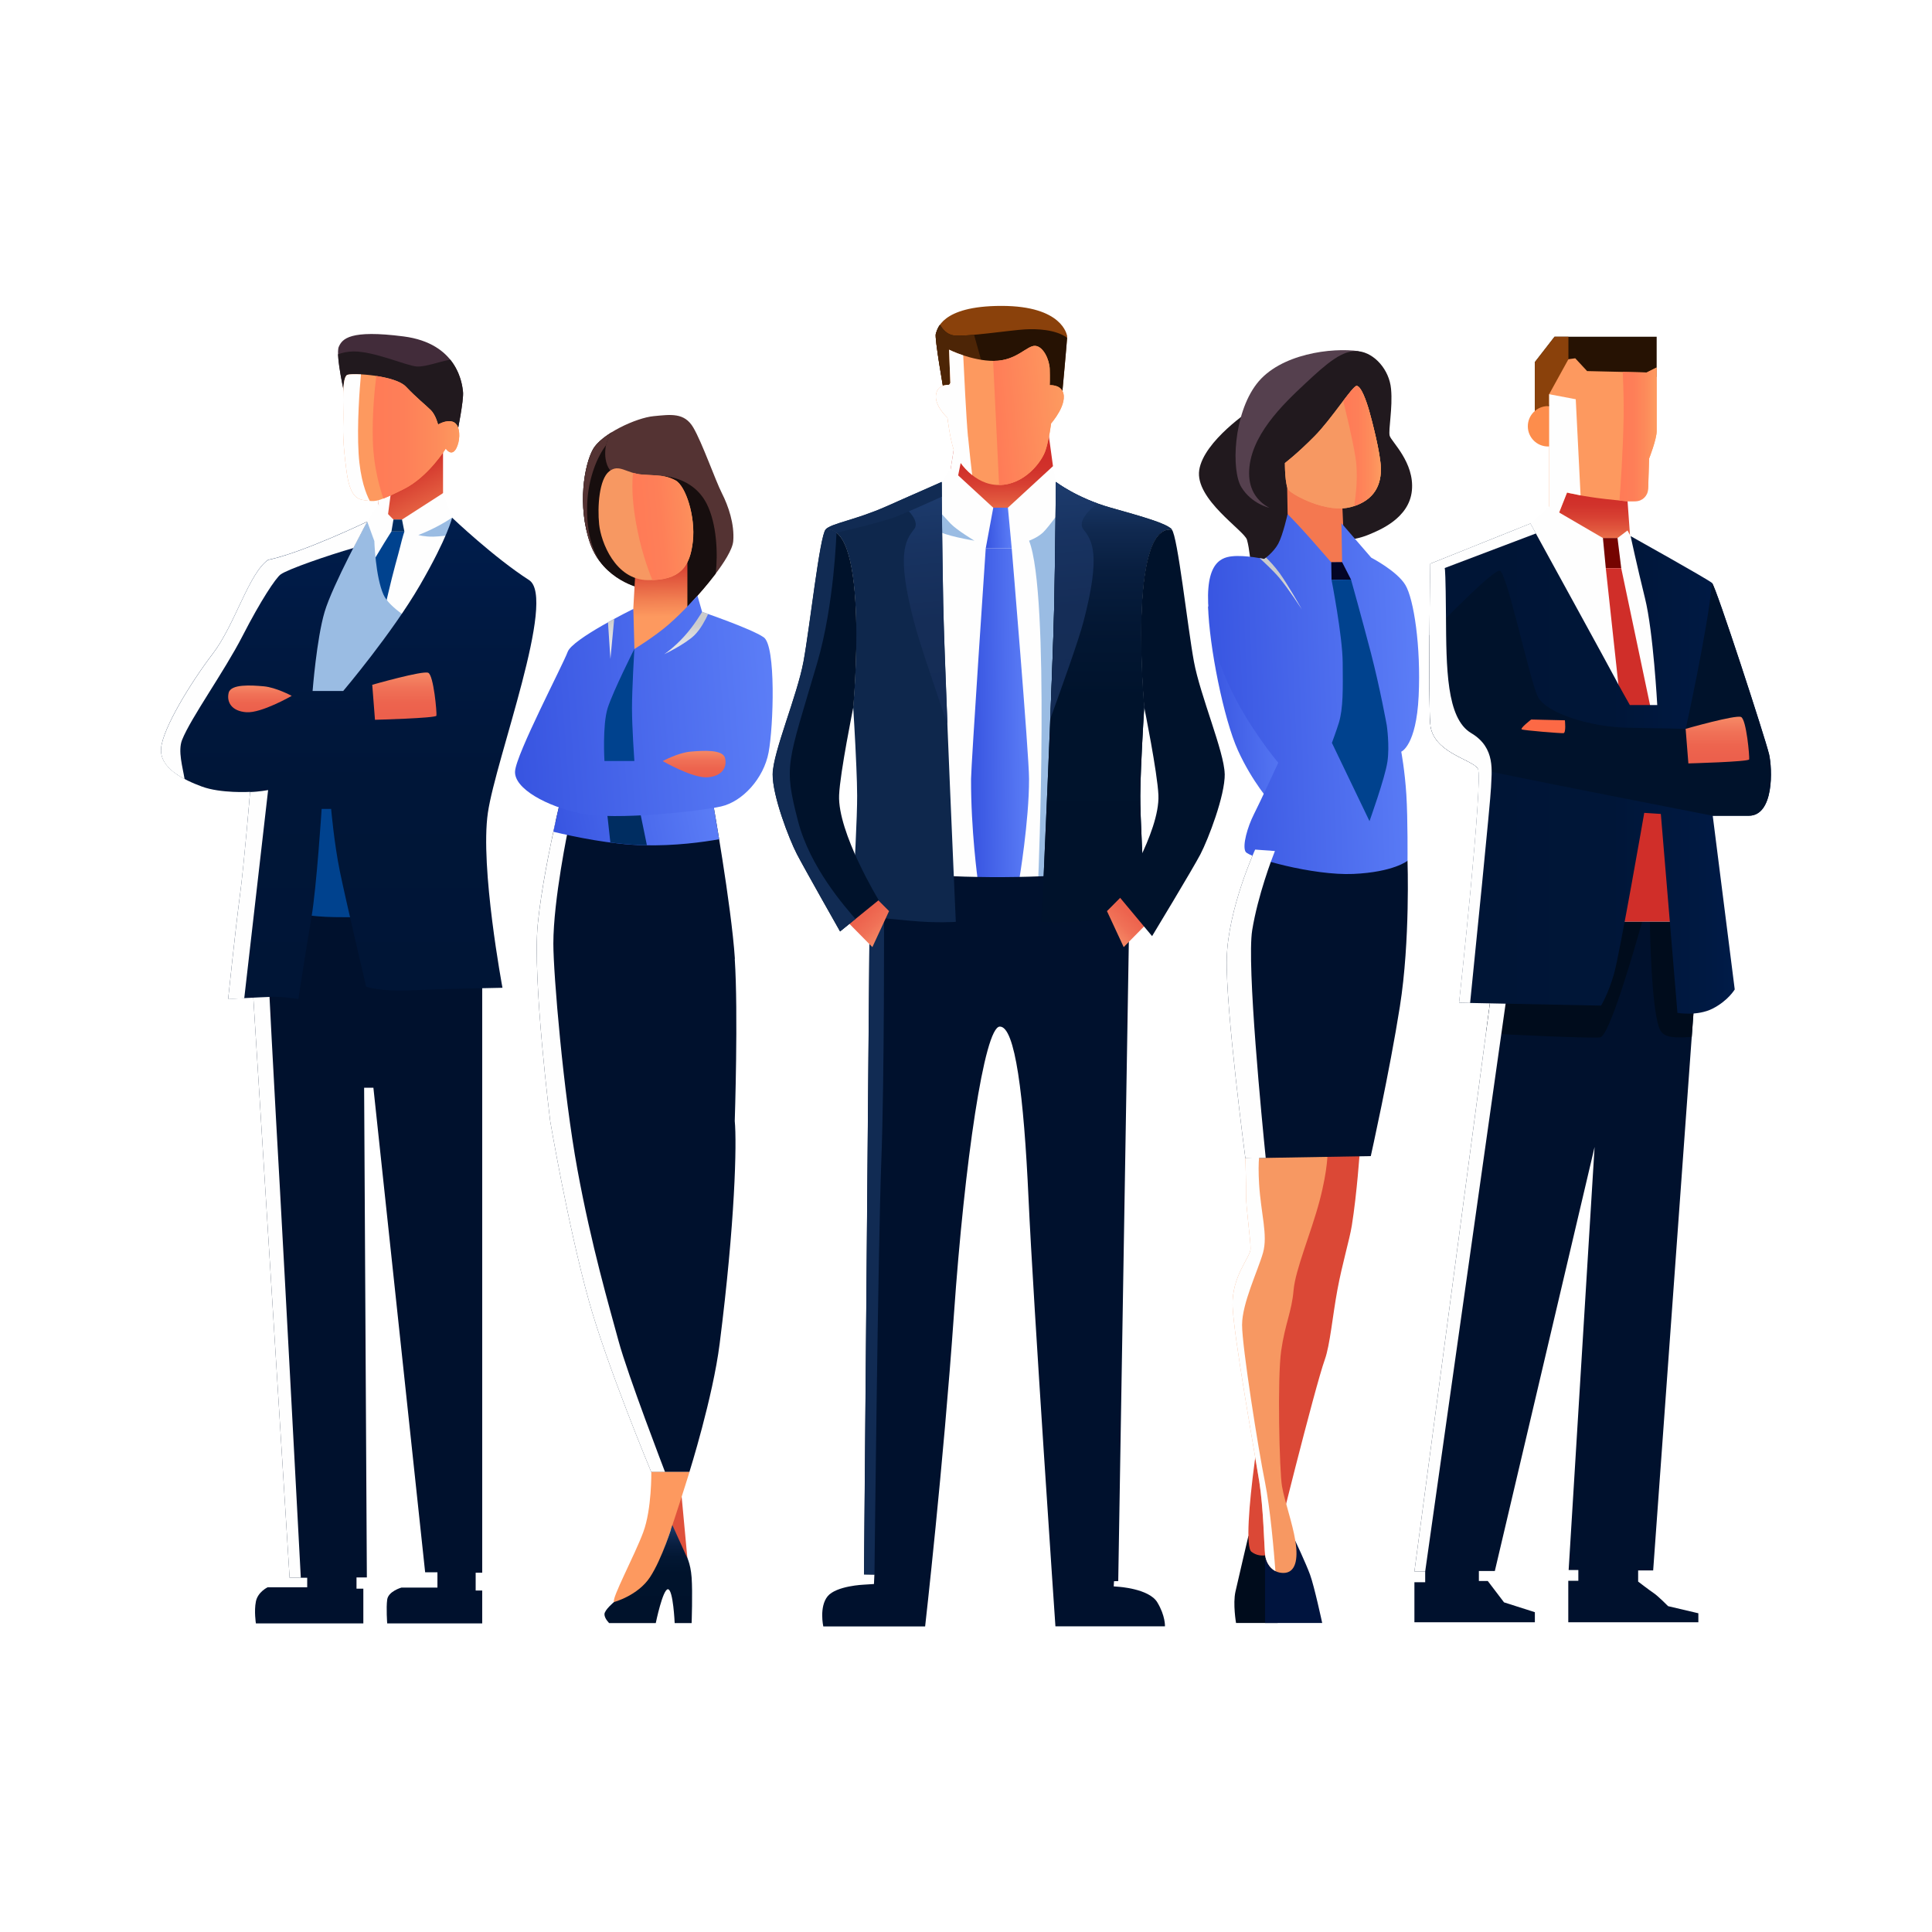 <svg width="1200" height="1200" viewBox="0 0 1200 1200" fill="none" xmlns="http://www.w3.org/2000/svg">
<rect width="1200" height="1200" fill="white"/>
<path d="M1028.99 234.06V209.151H1012.07H983.86H965.558L953.327 224.909V255.62L962.21 254.281L1028.99 234.06Z" fill="#261203"/>
<path d="M965.558 209.151L953.327 224.909V255.62L959.621 254.683L975.245 234.417L974.173 223.123V209.151H965.558Z" fill="#8A410B"/>
<path d="M961.499 277.319C968.426 277.319 974.042 271.704 974.042 264.776C974.042 257.848 968.426 252.232 961.499 252.232C954.571 252.232 948.955 257.848 948.955 264.776C948.955 271.704 954.571 277.319 961.499 277.319Z" fill="#FD8D4C"/>
<path d="M962.214 314.72V244.816L974.177 223.121L978.418 222.541L985.783 230.487L1022.79 231.335L1028.99 228.21V267.805C1028.99 272.849 1024.31 284.768 1024.31 284.768L1023.77 302.132C1023.59 307.221 1019.44 311.283 1014.31 311.283H1010.87V329.406L1010.38 337.129L981.007 334.093L962.214 314.631V314.72Z" fill="#FD995F"/>
<path d="M968.016 319.269L973.283 305.967C973.283 305.967 982.747 308.333 997.522 309.984C1007.25 311.1 1010.91 311.368 1010.91 311.368C1010.91 311.368 1012.83 337.616 1012.83 338.062C1012.83 338.508 986.184 339.758 986.184 339.758L966.944 322.84L968.06 319.269H968.016Z" fill="url(#paint0_linear_81_2)"/>
<path style="mix-blend-mode:screen" d="M973.284 305.923C973.284 305.923 976.364 306.682 981.721 307.664L978.73 247.982L962.214 244.857V314.762L966.321 319.047L968.017 319.315L973.284 306.013V305.923Z" fill="url(#paint1_linear_81_2)"/>
<path d="M925.52 622.425L878.516 976.053H885.211V982.749H878.516V1007.61H953.33V1001.36L934.18 995.248L924.092 981.99H918.557V975.785H928.466L990.425 712.416L974.311 975.161H980.337V981.856H974.087V1007.61H1054.88V1002.03L1036.09 997.614C1036.09 997.614 1029.84 991.275 1027.12 989.49C1024.44 987.704 1017.48 982.347 1017.48 982.347V975.428H1026.81L1055.96 572.117L932.395 568.322L925.476 622.469L925.52 622.425Z" fill="#00112D"/>
<path d="M922.932 641.702C937.082 642.773 988.283 645.005 993.863 644.336C999.532 643.622 1014.49 592.108 1020.56 570.369L932.44 568.227L925.521 622.373L922.976 641.657L922.932 641.702Z" fill="#000C1C"/>
<path d="M885.211 976.055L935.296 622.426H925.52L878.516 976.055H885.211Z" fill="#FEFEFE"/>
<path d="M1031.76 640.765C1034.57 644.381 1039.3 644.738 1050.78 644.068L1056 572.066L1028.99 571.218L1024.75 572.423C1024.75 572.423 1025.51 632.685 1031.76 640.72V640.765Z" fill="#000C1C"/>
<path d="M950.563 325.163L962.214 314.718L995.604 334.18H1004.67L1010.87 329.493L1012.79 333.02C1012.79 333.02 1024.31 365.07 1027.16 374.802C1030.02 384.533 1032.03 412.923 1033.81 436.18C1035.6 459.437 1042.03 572.373 1042.03 572.373H999.666C999.666 572.373 1012.61 467.293 1010.56 456.892C1008.55 446.492 983.418 396.05 976.097 384.042C959.536 356.857 950.563 325.163 950.563 325.163Z" fill="#FEFEFE"/>
<path d="M1004.67 334.186L1006.99 352.934H997.39L995.604 334.186H1004.67Z" fill="#750400"/>
<path d="M997.387 352.935L1006.98 441.453L1000.73 572.424L1039.08 572.379L1037.61 486.806L1024.97 438.418L1006.98 352.935H997.387Z" fill="#D02E29"/>
<path d="M950.563 325.164C950.563 325.164 1002.84 420.379 1003.5 421.941C1004.17 423.503 1012.34 437.922 1012.34 437.922H1029.35C1029.35 437.922 1026.9 392.479 1021.76 371.678C1016.63 350.876 1012.79 332.976 1012.79 332.976C1012.79 332.976 1060.91 359.848 1063.37 362.08C1065.82 364.312 1096.49 458.768 1098.72 468.187C1100.95 477.606 1101.84 506.666 1086.18 506.666H1063.81L1077.47 614.558C1077.47 614.558 1073.45 621.477 1063.81 626.432C1054.17 631.342 1041.89 629.11 1041.89 629.11L1031.58 505.55L1021.27 504.88C1021.27 504.88 1006.05 592.372 1002.48 604.916C998.907 617.459 994.443 624.601 994.443 624.601L906.281 622.816C906.281 622.816 921.503 483.23 917.932 477.382C914.361 471.535 889.72 467.517 888.381 449.617C887.042 431.717 888.381 350.117 888.381 350.117L950.608 325.164H950.563Z" fill="url(#paint2_linear_81_2)"/>
<path d="M1098.72 468.196C1096.49 458.778 1065.82 364.367 1063.36 362.09C1060.86 390.079 1047.03 452.707 1047.03 452.707C1047.03 452.707 1024.48 452.171 1011.76 452.037C988.594 451.769 960.07 443.154 955.026 432.396C949.982 421.638 936.01 355.841 931.635 354.501C927.885 353.341 896.549 385.481 887.889 394.498C887.71 416.773 887.755 440.877 888.38 449.627C889.719 467.527 914.36 471.544 917.931 477.392C918.511 478.374 1063.86 506.675 1063.86 506.675H1086.22C1101.89 506.675 1100.99 477.571 1098.76 468.196H1098.72Z" fill="#00122B"/>
<path d="M1046.98 452.7C1046.98 452.7 1078.05 443.817 1081.4 445.335C1084.75 446.852 1086.76 470.198 1086.44 471.672C1086.09 473.189 1048.68 474.171 1048.68 474.171L1046.98 452.7Z" fill="url(#paint3_linear_81_2)"/>
<path d="M951.054 446.903C951.054 446.903 944.001 452.349 945.161 453.019C946.322 453.688 969.355 455.519 971.096 455.385C972.837 455.206 971.989 447.394 971.989 447.394L951.009 446.903H951.054Z" fill="#FC6945"/>
<path d="M950.564 325.173L888.337 350.126C888.337 350.126 886.998 431.726 888.337 449.626C889.677 467.526 914.317 471.544 917.888 477.392C921.459 483.239 906.238 622.825 906.238 622.825L913.112 622.959C915.835 596.265 925.789 497.479 926.102 489.087C926.414 479.356 929.227 464.491 913.781 455.34C898.336 446.189 898.336 414.897 898.113 381.954C897.935 357.715 897.533 353.43 897.354 352.805L954.001 331.333C951.858 327.405 950.564 325.084 950.564 325.084V325.173Z" fill="#FEFEFE"/>
<path d="M1022.79 231.381L1007.92 231.024C1008.32 239.996 1008.59 249.772 1008.46 258.923C1008.1 280.617 1006.54 302.267 1005.87 310.883C1009.4 311.24 1010.87 311.374 1010.87 311.374H1015.82C1020.06 311.374 1023.55 307.981 1023.68 303.74L1024.26 284.858C1024.26 284.858 1028.95 272.94 1028.95 267.895V228.301L1022.74 231.425L1022.79 231.381Z" fill="url(#paint4_linear_81_2)"/>
<path d="M214.381 246.865C214.381 246.865 208.266 220.439 210.408 215.439C212.551 210.484 217.283 204.637 250.717 208.967C284.152 213.297 287.053 238.205 287.589 243.428C288.125 248.651 283.973 268.961 283.973 268.961H268.528L257.547 254.945L214.381 246.91V246.865Z" fill="#422C3A"/>
<path d="M279.687 223.437C273.839 224.285 264.197 228.035 258.84 227.633C252.234 227.142 232.37 218.125 219.469 218.303C215.585 218.348 212.461 219.107 209.961 220.089C210.318 229.285 214.38 246.872 214.38 246.872L257.546 254.907L268.527 268.924H283.972C283.972 268.924 288.124 248.613 287.588 243.39C287.275 240.489 286.249 231.561 279.687 223.437Z" fill="#21191E"/>
<path d="M226.479 296.687C226.97 297.178 234.112 306.017 234.782 308.204C235.452 310.391 234.961 313.114 234.961 313.114L243.085 327.042L259.69 326.417L275.18 306.285V274.77C275.18 274.77 258.708 288.831 250.807 291.911C242.906 294.946 226.435 296.643 226.435 296.643L226.479 296.687Z" fill="url(#paint5_linear_81_2)"/>
<path d="M233.397 305.701C234.112 306.772 234.647 307.709 234.826 308.245C235.495 310.432 235.004 313.155 235.004 313.155L240.584 322.708L243.129 303.469L233.397 305.701Z" fill="#FEFEFE"/>
<path d="M276.831 278.64C276.831 278.64 266.028 296.094 250.985 303.638C235.942 311.182 233.442 311.717 228.755 311.003C224.068 310.289 217.774 311.539 215.274 293.014C212.774 274.489 213.042 266.945 213.221 259.936C213.399 252.928 212.06 234.046 215.81 232.796C219.604 231.546 245.494 233.153 252.146 240.161C258.797 247.17 264.555 251.678 267.591 254.714C270.626 257.749 272.099 263.686 272.099 263.686C272.099 263.686 276.965 260.651 281.072 261.9C285.223 263.15 285.937 269.802 284.687 274.846C283.437 279.89 280.67 283.64 276.831 278.64Z" fill="#FD995F"/>
<path d="M234.96 313.159L225.363 328.336L201.035 359.137L186.482 414.399V444.932L226.836 446.629L286.563 354.048L280.804 321.551L275.224 306.284L249.691 322.711H244.379L234.96 313.159Z" fill="#FEFEFE"/>
<path d="M269.109 333.332C272.948 333.242 279.153 332.483 282.635 331.992L280.76 321.547C270.27 328.555 259.824 332.305 259.824 332.305C259.824 332.305 263.574 333.421 269.109 333.332Z" fill="#9ABCE3"/>
<path d="M243.128 330.153C243.128 330.153 236.343 340.465 228.219 355.017C220.095 369.569 208.533 393.005 205.498 408.271C202.462 423.538 198.043 434.073 198.043 434.073L230.629 429.653C230.629 429.653 236.075 390.282 240.45 371.31C244.869 352.294 247.012 345.955 248.574 339.527C250.136 333.099 251.163 330.153 251.163 330.153H243.128Z" fill="#00428E"/>
<g style="mix-blend-mode:multiply">
<path d="M186.482 436.978L190.321 442.424L235.094 433.898L263.484 389.884C255.896 385.777 241.745 377.341 238.174 369.306C233.219 358.235 232.505 336.05 232.505 336.05L228.13 324.042L225.407 328.372L201.079 359.128L186.482 414.436V437.023V436.978Z" fill="#9ABCE3"/>
</g>
<path d="M156.619 608.122L179.876 979.964H190.812V985.901H166.216C166.216 985.901 160.101 988.802 158.94 994.739C157.735 1000.68 158.94 1008.31 158.94 1008.31H225.675V986.749H221.434V979.785H227.862L226.166 675.616H231.925L264.065 976.571H271.698V986.079H249.334C249.334 986.079 241.209 988.356 240.495 993.534C239.781 998.712 240.495 1008.31 240.495 1008.31H299.508V987.91H295.446V976.839H299.508V564.064C299.508 564.064 210.498 564.421 197.285 564.064C184.072 563.707 167.421 564.064 167.421 564.064L156.574 608.167L156.619 608.122Z" fill="#00112D"/>
<path d="M173.715 735.708C171.349 693.792 165.501 589.649 165.055 563.938C161.662 563.938 156.618 608.13 156.618 608.13L179.875 979.971H186.839C186.839 979.971 176.438 783.873 173.715 735.708Z" fill="#FEFEFE"/>
<path d="M181.214 566.918C181.214 566.918 192.909 569.462 207.863 569.641C222.817 569.82 228.576 569.641 228.576 569.641L216.523 505.361L209.247 496.701L190.097 501.299L181.258 566.963L181.214 566.918Z" fill="#00428E"/>
<path d="M280.804 321.547C280.804 321.547 306.65 346.188 328.612 360.293C345.977 371.498 308.034 470.864 303.034 504.789C298.079 538.715 312.096 613.529 312.096 613.529C312.096 613.529 274.465 614.199 255.003 615.092C235.54 615.985 227.416 612.815 227.416 612.815C227.416 612.815 214.739 558.981 211.123 541.348C207.507 523.716 205.677 502.423 205.677 502.423H199.785C199.785 502.423 196.615 551.258 193.446 569.828C190.277 588.353 185.322 620.493 185.322 620.493C185.322 620.493 175.367 618.931 168.582 619.154C161.797 619.377 141.71 620.493 141.71 620.493C141.71 620.493 146.307 576.39 149.03 556.035C151.753 535.679 155.324 491.844 155.324 491.844C155.324 491.844 137.156 492.915 125.372 488.541C114.257 484.434 98.946 477.113 100.062 464.659C101.178 452.205 118.453 423.948 132.246 405.87C146.04 387.791 154.521 356.097 166.529 347.705C187.866 343.331 228.086 323.957 228.086 323.957C228.086 323.957 206.57 363.329 201.615 380.068C196.66 396.808 194.16 429.171 194.16 429.171H213.176C213.176 429.171 243.486 393.415 260.895 363.373C278.304 333.287 280.804 321.547 280.804 321.547Z" fill="url(#paint6_linear_81_2)"/>
<path d="M228.086 324.042C228.086 324.042 187.866 343.415 166.529 347.79C154.521 356.137 146.04 387.831 132.246 405.954C118.453 424.033 101.177 452.334 100.062 464.744C99.258 473.404 106.445 479.564 114.658 483.938C113.498 476.573 110.373 466.44 113.096 459.565C118.542 445.861 139.21 417.248 150.593 395.107C161.976 372.922 171.26 358.994 174.341 356.762C178.849 353.504 203.981 344.844 219.515 340.38C224.291 331.095 228.086 324.087 228.086 324.087V324.042Z" fill="#FEFEFE"/>
<path d="M244.377 322.698L243.127 330.153H251.162L249.689 322.698H244.377Z" fill="#002D61"/>
<path d="M181.215 432.207C181.215 432.207 162.377 443.054 153.047 442.384C143.718 441.715 140.682 435.956 142.022 430.332C143.361 424.752 155.949 425.6 163.716 426.27C171.483 426.939 181.17 432.207 181.17 432.207H181.215Z" fill="url(#paint7_linear_81_2)"/>
<path d="M231.209 425.334C231.209 425.334 262.59 416.361 265.983 417.879C269.375 419.397 271.429 442.966 271.071 444.528C270.714 446.091 232.905 447.073 232.905 447.073L231.209 425.378V425.334Z" fill="url(#paint8_linear_81_2)"/>
<path d="M166.528 490.733C166.528 490.733 160.77 491.805 155.324 491.939C155.324 491.939 151.708 535.774 149.03 556.129C146.307 576.485 141.709 620.588 141.709 620.588C141.709 620.588 146.218 620.32 151.708 620.052L166.528 490.778V490.733Z" fill="#FEFEFE"/>
<path d="M215.81 232.802C212.015 234.052 213.399 252.934 213.221 259.942C213.042 266.95 212.774 274.494 215.274 293.02C217.774 311.545 224.068 310.295 228.755 311.009C229.067 311.054 229.38 311.098 229.692 311.143C227.55 307.17 223.711 297.885 222.729 281.547C221.657 263.558 223.398 241.194 224.202 232.534C220.14 232.311 216.926 232.445 215.81 232.802Z" fill="#FEFEFE"/>
<path d="M777.142 254.406C777.142 254.406 747.725 273.735 744.868 291.903C742.056 310.071 772.812 329.489 774.508 335.247C776.16 341.05 776.785 350.023 776.785 350.023L794.908 349.71L804.327 323.775L787.364 301.009L777.142 254.406Z" fill="#21191E"/>
<path d="M843.921 218.122C827.539 215.712 794.908 219.64 780.489 238.477C766.026 257.315 764.643 292.267 771.071 302.668C777.499 313.069 788.39 315.39 788.39 315.39L831.869 232.228L843.921 218.122Z" fill="#55404E"/>
<path d="M750.357 376.449C751.027 401.492 760.044 446.577 768.927 466.129C777.81 485.68 789.416 498.67 789.416 498.67L805.085 472.869L750.402 376.449H750.357Z" fill="url(#paint9_linear_81_2)"/>
<path d="M775.402 954.044C775.402 954.044 769.063 981.006 767.367 988.594C765.67 996.183 767.724 1008.06 767.724 1008.06H793.57L791.963 962.123L775.446 953.999L775.402 954.044Z" fill="#000C1C"/>
<path d="M785.755 965.607V1008.06H821.243C821.243 1008.06 816.333 985.248 813.699 978.061C811.065 970.874 804.592 957.215 804.592 957.215L785.755 965.607Z" fill="#00143E"/>
<path d="M844.633 714.6C844.633 714.6 842.848 741.249 839.634 761.247C838.205 770.086 833.741 784.683 830.706 801.02C827.671 817.358 826.108 835.392 822.894 844.365C816.466 862.309 791.201 964.443 791.201 964.443C791.201 964.443 783.567 968.728 777.273 963.818C770.131 958.238 785.353 858.872 790.531 848.962C795.754 839.008 799.236 781.647 799.236 781.647L815.082 715.135L844.633 714.644V714.6Z" fill="#DB4836"/>
<path d="M773.527 719.416C773.527 719.416 774.018 734.861 773.929 742.226C773.84 749.637 776.875 770.617 776.741 775.75C776.607 780.884 765.046 792.534 765.582 810.97C766.117 829.406 779.509 903.417 782.142 920.157C784.776 936.896 785.178 960.064 785.758 965.599C786.339 971.134 790.133 977.116 797.364 976.982C804.596 976.848 806.471 968.768 804.596 957.207C802.721 945.646 797.945 932.656 796.293 923.282C794.641 913.907 793.347 855.832 795.757 839.003C798.168 822.175 802.319 814.72 803.435 801.596C804.551 788.472 814.238 766.153 819.594 745.931C824.951 725.71 824.594 714.952 824.594 714.952L773.527 719.416Z" fill="#F79862"/>
<path d="M779.598 527.688C779.598 527.688 762.769 564.248 761.965 595.138C761.162 626.028 773.527 719.412 773.527 719.412L851.422 718.073C851.422 718.073 863.072 665.935 869.5 625.09C875.973 584.246 874.232 534.563 874.232 534.563L779.642 527.688H779.598Z" fill="#00112D"/>
<path d="M799.772 319.185C799.772 319.185 775.757 316.685 775.846 293.874C775.891 271.019 797.049 250.977 810.709 238.21C824.368 225.443 834.055 217.006 843.92 218.167C853.785 219.328 862.936 229.684 864.008 241.558C865.124 253.387 862.222 267.091 863.16 270.662C864.097 274.233 878.649 287.179 876.953 304.677C875.257 322.175 856.33 329.452 850.348 331.996C844.367 334.54 838.697 335.121 838.697 335.121L799.772 319.229V319.185Z" fill="#21191E"/>
<path d="M799.774 319.177L799.417 299.357C799.417 299.357 808.345 306.41 817.094 309.981C825.888 313.508 833.744 314.222 833.744 314.222L835.485 353.37L828.03 354.665L801.917 331.899L799.774 319.177Z" fill="#F47850"/>
<path d="M799.775 319.179C799.775 319.179 796.873 332.303 793.927 337.748C790.981 343.15 785.267 347.167 785.267 347.167C785.267 347.167 773.349 344.667 765.314 345.516C757.279 346.319 746.833 350.962 751.476 386.717C756.118 422.473 779.509 454.077 783.392 459.836C787.276 465.594 793.927 473.763 793.927 473.763C793.927 473.763 782.723 498.136 778.795 505.814C774.911 513.492 771.518 525.187 773.616 528.981C775.714 532.731 815.488 543.935 840.575 542.819C865.617 541.703 874.232 534.65 874.232 534.65C874.232 534.65 874.456 508.671 873.518 493.717C872.581 478.718 870.349 466.889 870.349 466.889C870.349 466.889 879.678 463.273 881.151 432.338C882.624 401.403 878.116 371.942 872.893 363.327C867.715 354.667 851.69 346.364 851.69 346.364L833.209 324.982L833.611 349.265H826.826C826.826 349.265 818.389 339.579 814.416 335.07C806.024 325.607 799.73 319.268 799.73 319.268L799.775 319.179Z" fill="url(#paint10_linear_81_2)"/>
<path d="M826.868 349.187L827.047 360.168L839.144 359.99L833.609 349.143L826.868 349.187Z" fill="#030526"/>
<path d="M827.048 360.167C827.048 360.167 833.878 395.119 833.967 411.591C834.101 428.062 834.324 439.892 831.601 448.909C830.307 453.194 827.271 461.408 827.271 461.408L850.617 510.019C850.617 510.019 860.215 483.325 861.732 473.237C863.25 463.149 861.331 450.427 861.331 450.427C861.331 450.427 857.224 427.661 851.51 405.609C845.752 383.558 839.145 359.988 839.145 359.988L827.048 360.211V360.167Z" fill="#00428E"/>
<path d="M798.078 287.632C798.078 287.632 797.988 301.738 800.488 304.506C802.988 307.273 823.7 319.102 839.19 314.906C854.68 310.71 857.938 299.908 857.67 290.623C857.403 281.338 852.135 261.161 850.35 254.912C848.564 248.662 845.261 239.556 842.582 239.69C839.904 239.868 827.271 260.001 816.469 270.937C805.666 281.874 798.078 287.587 798.078 287.587V287.632Z" fill="#F79862"/>
<path d="M798.078 287.632C798.078 287.632 797.988 301.738 800.488 304.506C802.988 307.273 823.7 319.102 839.19 314.906C854.68 310.71 857.938 299.908 857.67 290.623C857.403 281.338 852.135 261.161 850.35 254.912C848.564 248.662 845.261 239.556 842.582 239.69C839.904 239.868 827.271 260.001 816.469 270.937C805.666 281.874 798.078 287.587 798.078 287.587V287.632Z" fill="#F79862"/>
<path d="M773.527 719.423C773.527 719.423 774.018 734.868 773.929 742.233C773.84 749.643 776.875 770.624 776.741 775.757C776.607 780.891 765.046 792.541 765.582 810.977C766.117 829.458 779.509 903.424 782.142 920.164C784.776 936.903 785.178 960.071 785.758 965.606C786.205 969.624 788.347 973.82 792.186 975.828C791.338 964.445 789.017 937.037 785.758 920.878C781.518 900.076 771.474 836.377 771.474 822.94C771.474 809.504 781.339 789.149 784.464 778.168C787.588 767.186 783.214 754.018 782.053 735.404C781.607 727.949 781.696 722.548 782.053 718.664L773.572 719.423H773.527Z" fill="#FEFEFE"/>
<path d="M791.829 528.581L779.598 527.688C779.598 527.688 762.769 564.248 761.965 595.138C761.162 626.028 773.527 719.412 773.527 719.412L786.16 719.189C783.972 697.495 774.286 599.2 777.767 577.729C781.294 556.123 790.043 533.179 791.873 528.581H791.829Z" fill="#FEFEFE"/>
<path d="M794.775 359.139C799.997 365.254 808.613 378.512 808.613 378.512C808.613 378.512 800.042 363.335 794.998 356.282C791.65 351.639 788.257 348.157 786.338 346.327C785.668 346.863 785.222 347.175 785.222 347.175C785.222 347.175 784.106 346.952 782.32 346.64C784.552 348.648 790.623 354.184 794.775 359.094V359.139Z" fill="url(#paint11_linear_81_2)"/>
<path d="M850.349 254.943C848.564 248.694 845.26 239.587 842.582 239.721C841.422 239.81 838.297 243.739 834.279 249.051C836.243 256.818 839.948 272.129 841.868 283.78C843.653 294.582 842.27 307.081 841.109 314.268C854.902 309.715 857.938 299.493 857.67 290.609C857.402 281.325 852.135 261.148 850.349 254.898V254.943Z" fill="url(#paint12_linear_81_2)"/>
<path d="M592.335 279.5L590.505 291.016L604.923 314.005L620.324 320.79L634.965 316.862L645.857 305.479L654.026 289.543L650.901 266.644L592.335 279.5Z" fill="url(#paint13_linear_81_2)"/>
<path d="M590.507 291.024L584.883 299.416C584.883 299.416 579.348 334.591 578.276 353.92C577.16 373.293 584.392 548.233 584.392 548.233H655.859L661.394 313.343L655.725 299.416L654.028 289.551L625.995 315.352H616.933L590.507 291.024Z" fill="#FEFEFE"/>
<path d="M661.391 313.291C661.391 313.291 651.392 327.442 647.732 330.834C644.027 334.182 639.161 335.834 639.161 335.834C652.285 368.643 644.875 545.502 644.875 545.502L666.882 540.413L661.391 313.336V313.291Z" fill="#9ABCE3"/>
<path d="M582.65 316.682C582.65 316.682 586.667 321.279 590.506 325.297C594.39 329.314 605.237 335.832 605.237 335.832C605.237 335.832 585.105 332.484 582.65 329.448C580.195 326.413 582.65 316.682 582.65 316.682Z" fill="#9ABCE3"/>
<path d="M612.245 340.663C612.245 340.663 603.183 475.338 603.139 483.775C603.005 515.424 607.29 546.493 607.29 546.493H633.047C633.047 546.493 639.207 510.023 639.162 483.775C639.162 468.821 628.404 340.663 628.404 340.663H612.2H612.245Z" fill="url(#paint14_linear_81_2)"/>
<path d="M586.218 243.165C586.218 243.165 580.281 209.686 581.219 207.32C582.156 204.954 583.986 190 622.063 190C660.14 190 662.64 208.168 662.818 208.704C662.997 209.195 659.604 245.888 659.604 245.888L644.472 235.71L638.535 220.756L614.251 228.077L600.681 223.301L586.263 243.165H586.218Z" fill="#8A410B"/>
<path d="M659.652 245.663C659.875 243.163 662.42 215.665 662.822 209.773C655.59 204.595 643.984 204.149 636.529 204.595C627.691 205.086 599.658 209.371 592.381 208.345C588.096 207.764 585.373 204.372 583.855 201.693C581.981 204.282 581.579 206.514 581.266 207.318C580.329 209.684 586.266 243.163 586.266 243.163L600.684 223.299L614.254 228.075L638.538 220.754L644.475 235.708L659.474 245.797L659.608 245.663H659.652Z" fill="#261203"/>
<path d="M610.237 226.646L605.014 207.943C599.479 208.434 594.792 208.657 592.381 208.345C588.096 207.764 585.373 204.372 583.855 201.693C581.981 204.282 581.579 206.514 581.266 207.318C580.329 209.684 586.266 243.163 586.266 243.163L600.684 223.299L610.237 226.646Z" fill="#4D2506"/>
<path d="M540.376 540.372C540.376 540.372 570.909 544.434 615.057 544.791C659.205 545.148 701.88 540.372 701.88 540.372L694.559 982.029L691.925 982.118L691.747 985.332L694.514 985.555C694.514 985.555 713.62 986.671 718.798 995.197C723.931 1003.68 723.574 1010.15 723.574 1010.15H655.544C655.544 1010.15 641.796 809.187 638.85 744.639C635.903 680.092 630.502 637.283 620.949 637.64C611.397 637.997 599.121 721.784 592.514 816.24C585.908 910.696 574.614 1010.2 574.614 1010.2H511.361C511.361 1010.2 508.683 998.099 514.039 991.492C519.441 984.93 536.582 984.261 536.582 984.261L542.831 983.859L543.099 978.011L536.627 977.922L540.376 540.417V540.372Z" fill="#00112D"/>
<path d="M540.152 569.253L536.67 977.877L543.143 977.966C543.143 977.966 545.375 773.967 547.383 721.605C549.392 669.244 549.08 565.905 549.08 565.905L540.152 569.253Z" fill="#112B53"/>
<path d="M727.861 328.876C700.408 325.707 710.72 439.134 710.72 439.134C710.72 439.134 709.47 458.686 708.756 476.274C708.488 482.925 708.265 489.219 708.265 494.174C708.175 505.423 710.006 545.241 711.434 556.668C712.238 563.542 712.952 568.274 712.952 568.274C712.952 568.274 711.97 568.363 710.184 568.542C708.488 568.721 706.077 568.944 703.221 569.256C695.677 569.97 684.963 570.997 675.41 571.89C658.492 573.497 646.976 572.559 646.976 572.559C646.976 572.559 654.118 413.333 654.832 374.586C655.546 335.84 655.814 299.325 655.814 299.325C655.814 299.325 668.893 309.414 689.784 315.306C710.631 321.198 724.245 324.993 727.906 328.831L727.861 328.876Z" fill="#00122B"/>
<path d="M727.861 328.876C700.408 325.707 710.72 439.134 710.72 439.134C710.72 439.134 709.47 458.686 708.756 476.274C708.488 482.925 708.265 489.219 708.265 494.174C708.175 505.423 710.006 545.241 711.434 556.668C712.238 563.542 712.952 568.274 712.952 568.274C712.952 568.274 711.97 568.363 710.184 568.542C708.488 568.721 706.077 568.944 703.221 569.256C695.677 569.97 684.963 570.997 675.41 571.89C658.492 573.497 646.976 572.559 646.976 572.559C646.976 572.559 654.118 413.333 654.832 374.586C655.546 335.84 655.814 299.325 655.814 299.325C655.814 299.325 668.893 309.414 689.784 315.306C710.631 321.198 724.245 324.993 727.906 328.831L727.861 328.876Z" fill="url(#paint15_linear_81_2)"/>
<path d="M714.068 571.886L697.954 588.269L687.553 565.904L699.65 553.763L714.068 571.886Z" fill="url(#paint16_linear_81_2)"/>
<path d="M760.712 480.606C760.935 494.176 750.4 521.361 745.624 530.557C740.847 539.708 715.582 581.445 715.582 581.445L694.914 556.671C694.914 556.671 720.492 517.031 719.51 493.864C718.93 479.937 710.672 439.181 710.672 439.181C710.672 439.181 700.36 325.709 727.813 328.923C731.473 332.762 737.633 389.588 741.562 410.88C745.49 432.173 760.444 467.036 760.667 480.651L760.712 480.606Z" fill="#00122B"/>
<path d="M652.286 446.803C660.187 424.751 669.695 398.503 672.954 386.183C683.935 344.267 678.355 335.607 672.954 328.822C668.892 323.689 677.239 316.1 681.569 312.708C665.544 306.86 655.813 299.405 655.813 299.405C655.813 299.405 655.589 335.92 654.831 374.666C654.563 388.103 653.536 416.047 652.331 446.847L652.286 446.803Z" fill="url(#paint17_linear_81_2)"/>
<path d="M512.792 328.876C540.245 325.707 529.933 439.134 529.933 439.134C529.933 439.134 531.183 458.686 531.897 476.274C532.165 482.925 532.388 489.219 532.388 494.174C532.477 505.423 530.647 545.241 529.219 556.668C528.415 563.542 527.701 568.274 527.701 568.274C527.701 568.274 528.683 568.363 530.469 568.542C532.165 568.721 534.575 568.944 537.432 569.256C544.976 569.97 555.69 570.997 565.242 571.89C582.16 573.497 593.677 572.559 593.677 572.559C593.677 572.559 586.535 413.333 585.821 374.586C585.107 335.84 584.839 299.325 584.839 299.325C584.839 299.325 572.831 304.637 550.378 314.547C530.736 323.207 516.407 324.948 512.747 328.831L512.792 328.876Z" fill="url(#paint18_linear_81_2)"/>
<path d="M525.692 571.886L541.852 588.269L552.208 565.904L540.111 553.763L525.692 571.886Z" fill="url(#paint19_linear_81_2)"/>
<path d="M479.936 480.606C479.713 494.176 490.248 521.361 495.024 530.557C499.8 539.708 521.807 578.544 521.807 578.544L545.778 559.081C545.778 559.081 520.2 517.076 521.182 493.864C521.763 479.937 530.021 439.181 530.021 439.181C530.021 439.181 540.332 325.709 512.88 328.923C509.219 332.762 503.059 389.588 499.131 410.88C495.203 432.173 480.249 467.036 480.025 480.651L479.936 480.606Z" fill="#00122B"/>
<path d="M557.519 311.458C560.688 313.734 572.383 322.885 567.696 328.822C562.295 335.607 556.715 344.267 567.696 386.183C571.58 401.003 581.579 429.438 588.498 450.017C587.203 418.011 586.132 388.549 585.864 374.666C585.15 335.964 584.882 299.405 584.882 299.405C584.882 299.405 578.097 302.976 567.473 307.128C564.527 308.422 561.224 309.895 557.519 311.502V311.458Z" fill="url(#paint20_linear_81_2)"/>
<path d="M612.245 340.649L616.932 315.339H626.038L628.404 340.649H612.245Z" fill="url(#paint21_linear_81_2)"/>
<path d="M620.324 301.243C605.281 301.243 594.746 286.958 592.38 279.504C590.014 272.049 588.452 259.461 588.452 259.461C588.452 259.461 580.105 251.828 581.399 244.864C582.694 237.9 590.327 239.106 590.327 239.106L589.479 217.188C589.479 217.188 603.317 224.152 617.378 224.152C631.439 224.152 637.912 214.465 643.001 214.822C648.089 215.179 651.839 223.482 652.018 229.24C652.196 234.999 652.018 239.24 652.018 239.24C652.018 239.24 657.955 238.793 660.008 242.989C663.758 250.667 652.866 263.032 652.866 263.032C652.866 263.032 651.705 272.897 649.384 279.861C647.063 286.825 636.349 301.243 620.369 301.243H620.324Z" fill="#FD995F"/>
<path d="M519.575 330.872C517.611 329.31 515.379 328.596 512.79 328.864C509.13 332.703 502.969 389.528 499.041 410.821C495.113 432.113 480.159 466.976 479.891 480.591C479.668 494.161 490.203 521.346 494.979 530.542C499.755 539.693 521.762 578.529 521.762 578.529L531.315 570.762C525.289 563.664 503.148 539.068 495.604 509.785C486.632 474.877 489.042 474.877 507.523 411.937C518.236 375.467 519.53 330.917 519.53 330.917L519.575 330.872Z" fill="#112B53"/>
<path d="M584.971 308.467C584.926 302.753 584.882 299.405 584.882 299.405C584.882 299.405 572.874 304.717 550.421 314.627C530.779 323.287 516.45 325.028 512.79 328.912C515.379 328.599 517.611 329.358 519.575 330.92C519.575 330.92 547.207 324.537 556.759 320.832C563.187 318.332 576.713 312.261 584.971 308.512V308.467Z" fill="#112B53"/>
<path d="M601.219 271.236C600.147 259.63 598.764 231.061 598.273 220.705C593.005 218.964 589.479 217.179 589.479 217.179L590.327 239.096C590.327 239.096 582.694 237.891 581.399 244.855C580.105 251.818 588.452 259.452 588.452 259.452C588.452 259.452 589.97 272.04 592.38 279.495C593.764 283.78 597.782 290.297 603.852 295.073C603.227 289.895 602.156 280.7 601.263 271.236H601.219Z" fill="#FEFEFE"/>
<path d="M590.505 291.016L594.656 297.578L597.424 284.007L596.62 278.562L592.335 279.499L590.505 291.016Z" fill="#FEFEFE"/>
<path d="M422.354 918.515L427.353 972.216C427.353 972.216 421.907 960.699 417.22 950.968C412.533 941.237 410.971 930.568 410.971 930.568L422.398 918.471L422.354 918.515Z" fill="#DF513B"/>
<path d="M456.455 595.553C454.223 561.984 442.572 497.08 442.572 497.08C442.572 497.08 404.54 499.312 385.256 499.758C366.017 500.204 349.456 491.455 349.456 491.455C349.456 491.455 337.359 539.799 334.011 574.037C330.663 608.275 341.733 696.258 341.733 696.258C341.733 696.258 352.58 760.27 365.57 807.275C376.909 848.253 404.495 914.274 404.495 914.274H428.199C428.199 914.274 442.795 867.894 446.991 834.594C456.589 758.931 457.705 710.141 456.366 696.258C456.366 696.258 458.598 629.121 456.366 595.553H456.455Z" fill="#00112D"/>
<path d="M404.54 914.266H413.066C413.066 914.266 389.898 854.049 384.185 832.89C378.471 811.731 367.4 774.145 358.651 726.471C349.902 678.797 343.697 605.009 343.697 586.126C343.697 558.584 353.071 514.079 353.071 514.079L345.126 510.106C341.331 527.337 336.064 553.272 334.011 574.074C330.663 608.312 341.733 696.295 341.733 696.295C341.733 696.295 352.58 760.307 365.57 807.312C376.909 848.29 404.495 914.311 404.495 914.311L404.54 914.266Z" fill="#FEFEFE"/>
<path d="M343.703 516.627C356.693 519.752 379.682 524.573 399.903 525.019C419.277 525.466 436.686 523.055 446.685 521.27C444.364 507.074 442.578 497.031 442.578 497.031C442.578 497.031 404.546 499.263 385.262 499.709C366.023 500.155 349.462 491.406 349.462 491.406C349.462 491.406 346.828 501.896 343.703 516.583V516.627Z" fill="url(#paint22_linear_81_2)"/>
<path d="M401.821 525.062L396.911 501.181L376.957 503.68L379.1 523.277C386.019 524.17 393.116 524.839 399.901 524.973C400.526 524.973 401.196 524.973 401.821 524.973V525.062Z" fill="#002D61"/>
<path d="M404.545 914.262C404.545 914.262 404.902 937.295 399.501 951.758C394.144 966.177 379.681 993.049 381.378 995.058C383.074 997.067 395.707 1002.78 404.144 983.988C412.58 965.195 428.248 914.262 428.248 914.262H404.545Z" fill="#FD995F"/>
<path d="M381.373 995.056C381.373 995.056 375.437 999.967 375.437 1002.64C375.437 1005.32 378.383 1008.14 378.383 1008.14H407.309C407.309 1008.14 411.683 986.887 414.897 987.111C418.156 987.334 419.049 1008.14 419.049 1008.14H429.583C429.583 1008.14 430.253 989.209 429.583 979.834C428.914 970.46 426.102 965.996 426.102 965.996L417.62 947.248C417.62 947.248 411.326 968.05 403.738 979.611C396.149 991.128 381.373 995.056 381.373 995.056Z" fill="url(#paint23_linear_81_2)"/>
<path d="M398.069 365.263C398.069 365.263 374.589 360.575 366.509 337.274C358.43 314.017 362.938 288.707 368.295 279.065C373.652 269.423 395.301 259.469 405.97 258.486C416.639 257.46 425.075 256.121 430.611 265.539C436.146 274.958 444.359 298.438 448.377 306.339C452.394 314.24 456.278 325.489 455.43 336.069C454.582 346.648 433.2 369.994 433.2 369.994L420.79 383.832L417.978 362.763L398.069 365.263Z" fill="#543333"/>
<path d="M423.245 381.051L428.513 375.203L433.2 369.981C433.2 369.981 438.913 363.731 444.538 356.277C445.966 344.09 445.252 325.386 438.958 312.932C430.209 295.657 411.148 295.657 411.148 295.657C411.148 295.657 391.953 299.139 382.044 294.63C374.901 291.372 373.652 276.775 379.99 268.517C374.723 271.775 370.348 275.48 368.295 279.141C362.938 288.783 358.43 314.048 366.509 337.35C374.589 360.651 398.069 365.338 398.069 365.338L417.978 362.838L420.255 379.846L423.245 381.14V381.051Z" fill="#170E0E"/>
<path d="M372.803 348.969C367.536 341.023 364.188 329.864 364.724 313.035C365.259 297.188 371.152 283.216 376.464 276.52C377.089 273.619 378.249 270.762 379.99 268.485C374.723 271.744 370.348 275.449 368.295 279.109C362.938 288.751 358.43 314.017 366.509 337.318C368.116 341.916 370.304 345.755 372.803 349.014V348.969Z" fill="#543333"/>
<path d="M394.767 353.163L393.338 378.25L389.41 412.265L426.951 378.161V343.432C426.951 343.432 413.069 356.198 405.927 356.868C398.784 357.537 394.722 353.163 394.722 353.163H394.767Z" fill="url(#paint24_linear_81_2)"/>
<path d="M393.337 378.245C393.337 378.245 355.528 396.815 352.582 404.895C349.636 412.974 320.576 468.327 319.907 479.085C319.237 489.843 339.726 500.913 360.885 505.288C382.044 509.662 434.405 503.948 447.841 500.913C461.278 497.878 474.357 483.459 477.392 467.345C480.428 451.23 482.079 401.19 474.357 395.833C466.634 390.477 436.101 380.076 436.101 380.076L433.2 369.987C433.2 369.987 423.915 380.388 415.3 387.887C406.684 395.387 394.052 403.109 394.052 403.109L393.382 378.245H393.337Z" fill="url(#paint25_linear_81_2)"/>
<path d="M398.963 294.765C388.92 294.05 384.634 287.845 378.385 292.756C372.135 297.666 371.02 314.673 372.135 325.655C373.251 336.636 382.135 360.116 402.356 360.339C422.577 360.562 428.559 352.036 430.345 336.413C432.13 320.789 425.881 301.728 419.587 298.38C413.292 295.032 408.605 295.479 399.008 294.809L398.963 294.765Z" fill="#F79862"/>
<path d="M394.007 403.066C394.007 403.066 380.794 429.269 377.446 439.759C374.098 450.294 375.437 472.658 375.437 472.658H394.007C394.007 472.658 392.534 451.499 392.534 439.849C392.534 428.198 394.007 403.021 394.007 403.021V403.066Z" fill="#00428E"/>
<path d="M411.595 472.706C411.595 472.706 430.209 483.464 439.449 482.795C448.69 482.125 451.725 476.411 450.341 470.876C449.002 465.341 436.592 466.189 428.87 466.858C421.147 467.528 411.595 472.751 411.595 472.751V472.706Z" fill="url(#paint26_linear_81_2)"/>
<path d="M412.624 406.325C412.624 406.325 425.703 400.076 431.417 394.452C435.256 390.657 438.291 384.765 439.853 381.328C437.532 380.524 436.104 380.033 436.104 380.033C436.104 380.033 431.283 388.336 424.899 395.344C418.516 402.397 412.579 406.325 412.579 406.325H412.624Z" fill="url(#paint27_linear_81_2)"/>
<path d="M381.509 384.353C380.259 385.022 378.964 385.736 377.625 386.495L379.143 409.216L381.509 384.353Z" fill="url(#paint28_linear_81_2)"/>
<path d="M419.541 298.339C413.291 294.991 408.559 295.437 398.962 294.768C396.775 294.634 394.9 294.187 393.204 293.696C392.534 299.723 392.4 309.365 394.811 323.47C397.668 340.21 402.221 353.066 405.212 360.297C423.112 359.672 428.602 351.28 430.299 336.416C432.084 320.747 425.835 301.731 419.541 298.383V298.339Z" fill="url(#paint29_linear_81_2)"/>
<path d="M651.975 239.241C651.975 239.241 652.154 235 651.975 229.241C651.797 223.483 648.047 215.136 642.958 214.823C637.87 214.466 631.397 224.153 617.336 224.153C617.157 224.153 617.023 224.153 616.845 224.153L620.55 301.244C636.397 301.11 647.021 286.781 649.297 279.862C651.618 272.898 652.779 263.033 652.779 263.033C652.779 263.033 663.671 250.713 659.921 242.99C657.912 238.839 651.931 239.241 651.931 239.241H651.975Z" fill="url(#paint30_linear_81_2)"/>
<path d="M281.071 261.922C276.92 260.672 272.099 263.707 272.099 263.707C272.099 263.707 270.67 257.77 267.59 254.735C264.51 251.699 258.796 247.191 252.145 240.182C248.931 236.79 241.253 234.692 233.754 233.531C232.727 241.477 231.076 257.413 231.567 273.706C232.013 289.732 235.852 303.034 238.129 309.685C241.075 308.524 245.048 306.65 251.029 303.659C266.072 296.115 276.875 278.661 276.875 278.661C280.714 283.705 283.482 279.911 284.731 274.867C285.981 269.823 285.267 263.171 281.116 261.922H281.071Z" fill="url(#paint31_linear_81_2)"/>
<defs>
<linearGradient id="paint0_linear_81_2" x1="989.844" y1="306.815" x2="989.844" y2="343.151" gradientUnits="userSpaceOnUse">
<stop stop-color="#D02E29"/>
<stop offset="0.18" stop-color="#D1322B"/>
<stop offset="0.38" stop-color="#D73F32"/>
<stop offset="0.59" stop-color="#E0563D"/>
<stop offset="0.8" stop-color="#ED744C"/>
<stop offset="1" stop-color="#FD995F"/>
</linearGradient>
<linearGradient id="paint1_linear_81_2" x1="962.214" y1="282.042" x2="981.721" y2="282.042" gradientUnits="userSpaceOnUse">
<stop stop-color="#FEFEFE"/>
<stop offset="1" stop-color="#FEFEFE"/>
</linearGradient>
<linearGradient id="paint2_linear_81_2" x1="922.753" y1="477.427" x2="1092.02" y2="477.427" gradientUnits="userSpaceOnUse">
<stop stop-color="#001536"/>
<stop offset="0.46" stop-color="#001638"/>
<stop offset="0.8" stop-color="#001942"/>
<stop offset="1" stop-color="#001D4C"/>
</linearGradient>
<linearGradient id="paint3_linear_81_2" x1="1066.71" y1="471.314" x2="1066.71" y2="445.915" gradientUnits="userSpaceOnUse">
<stop stop-color="#EC604C"/>
<stop offset="0.31" stop-color="#ED644E"/>
<stop offset="0.65" stop-color="#F07157"/>
<stop offset="1" stop-color="#F58865"/>
</linearGradient>
<linearGradient id="paint4_linear_81_2" x1="1007.65" y1="269.815" x2="1027.97" y2="269.815" gradientUnits="userSpaceOnUse">
<stop stop-color="#FF7B57"/>
<stop offset="0.36" stop-color="#FE7F58"/>
<stop offset="0.75" stop-color="#FD8C5B"/>
<stop offset="1" stop-color="#FD995F"/>
</linearGradient>
<linearGradient id="paint5_linear_81_2" x1="252.682" y1="289.322" x2="281.162" y2="343.603" gradientUnits="userSpaceOnUse">
<stop stop-color="#D02E29"/>
<stop offset="0.22" stop-color="#DA4735"/>
<stop offset="0.75" stop-color="#F38253"/>
<stop offset="1" stop-color="#FD995F"/>
</linearGradient>
<linearGradient id="paint6_linear_81_2" x1="216.569" y1="618.306" x2="216.569" y2="327.707" gradientUnits="userSpaceOnUse">
<stop stop-color="#001536"/>
<stop offset="0.46" stop-color="#001638"/>
<stop offset="0.8" stop-color="#001942"/>
<stop offset="1" stop-color="#001D4C"/>
</linearGradient>
<linearGradient id="paint7_linear_81_2" x1="161.44" y1="441.715" x2="161.44" y2="425.823" gradientUnits="userSpaceOnUse">
<stop stop-color="#EC604C"/>
<stop offset="0.31" stop-color="#ED644E"/>
<stop offset="0.65" stop-color="#F07157"/>
<stop offset="1" stop-color="#F58865"/>
</linearGradient>
<linearGradient id="paint8_linear_81_2" x1="251.163" y1="444.127" x2="251.163" y2="418.459" gradientUnits="userSpaceOnUse">
<stop stop-color="#EC604C"/>
<stop offset="0.31" stop-color="#ED644E"/>
<stop offset="0.65" stop-color="#F07157"/>
<stop offset="1" stop-color="#F58865"/>
</linearGradient>
<linearGradient id="paint9_linear_81_2" x1="750.498" y1="440.531" x2="806.002" y2="438.938" gradientUnits="userSpaceOnUse">
<stop stop-color="#3855E1"/>
<stop offset="1" stop-color="#5C7EF7"/>
</linearGradient>
<linearGradient id="paint10_linear_81_2" x1="750.666" y1="436.476" x2="883.553" y2="431.485" gradientUnits="userSpaceOnUse">
<stop stop-color="#3855E1"/>
<stop offset="1" stop-color="#5C7EF7"/>
</linearGradient>
<linearGradient id="paint11_linear_81_2" x1="809.505" y1="387.841" x2="793.748" y2="359.496" gradientUnits="userSpaceOnUse">
<stop stop-color="#EAEAEB"/>
<stop offset="0.35" stop-color="#E5E5E6"/>
<stop offset="0.74" stop-color="#D8D8D9"/>
<stop offset="1" stop-color="#CBCBCC"/>
</linearGradient>
<linearGradient id="paint12_linear_81_2" x1="836.065" y1="277.039" x2="856.643" y2="277.039" gradientUnits="userSpaceOnUse">
<stop stop-color="#FF7B57"/>
<stop offset="0.36" stop-color="#FE7F58"/>
<stop offset="0.75" stop-color="#FD8C5B"/>
<stop offset="1" stop-color="#FD995F"/>
</linearGradient>
<linearGradient id="paint13_linear_81_2" x1="622.198" y1="284.454" x2="622.868" y2="327.933" gradientUnits="userSpaceOnUse">
<stop stop-color="#D02E29"/>
<stop offset="0.18" stop-color="#D1322B"/>
<stop offset="0.38" stop-color="#D73F32"/>
<stop offset="0.59" stop-color="#E0563D"/>
<stop offset="0.8" stop-color="#ED744C"/>
<stop offset="1" stop-color="#FD995F"/>
</linearGradient>
<linearGradient id="paint14_linear_81_2" x1="603.228" y1="448.582" x2="639.792" y2="448.171" gradientUnits="userSpaceOnUse">
<stop stop-color="#3855E1"/>
<stop offset="1" stop-color="#5C7EF7"/>
</linearGradient>
<linearGradient id="paint15_linear_81_2" x1="687.374" y1="561.444" x2="687.374" y2="300.263" gradientUnits="userSpaceOnUse">
<stop stop-color="#00122B"/>
<stop offset="0.49" stop-color="#00132C"/>
<stop offset="0.66" stop-color="#031733"/>
<stop offset="0.79" stop-color="#081E3F"/>
<stop offset="0.89" stop-color="#102950"/>
<stop offset="0.97" stop-color="#193766"/>
<stop offset="1" stop-color="#1D3C6E"/>
</linearGradient>
<linearGradient id="paint16_linear_81_2" x1="706.569" y1="562.646" x2="690.276" y2="580.457" gradientUnits="userSpaceOnUse">
<stop stop-color="#EC604C"/>
<stop offset="0.31" stop-color="#ED644E"/>
<stop offset="0.65" stop-color="#F07157"/>
<stop offset="1" stop-color="#F58865"/>
</linearGradient>
<linearGradient id="paint17_linear_81_2" x1="671.972" y1="440.732" x2="659.964" y2="296.638" gradientUnits="userSpaceOnUse">
<stop stop-color="#142C55"/>
<stop offset="0.44" stop-color="#152D57"/>
<stop offset="0.76" stop-color="#183361"/>
<stop offset="1" stop-color="#1D3C6E"/>
</linearGradient>
<linearGradient id="paint18_linear_81_2" x1="553.279" y1="8.101" x2="553.279" y2="8.101" gradientUnits="userSpaceOnUse">
<stop stop-color="#00122B"/>
<stop offset="0.49" stop-color="#00132C"/>
<stop offset="0.66" stop-color="#031733"/>
<stop offset="0.79" stop-color="#081E3F"/>
<stop offset="0.89" stop-color="#102950"/>
<stop offset="0.97" stop-color="#193766"/>
<stop offset="1" stop-color="#1D3C6E"/>
</linearGradient>
<linearGradient id="paint19_linear_81_2" x1="533.236" y1="562.646" x2="549.53" y2="580.457" gradientUnits="userSpaceOnUse">
<stop stop-color="#EC604C"/>
<stop offset="0.31" stop-color="#ED644E"/>
<stop offset="0.65" stop-color="#F07157"/>
<stop offset="1" stop-color="#F58865"/>
</linearGradient>
<linearGradient id="paint20_linear_81_2" x1="583.275" y1="450.418" x2="570.999" y2="303.2" gradientUnits="userSpaceOnUse">
<stop stop-color="#142C55"/>
<stop offset="0.44" stop-color="#152D57"/>
<stop offset="0.76" stop-color="#183361"/>
<stop offset="1" stop-color="#1D3C6E"/>
</linearGradient>
<linearGradient id="paint21_linear_81_2" x1="612.286" y1="328.609" x2="628.661" y2="327.939" gradientUnits="userSpaceOnUse">
<stop stop-color="#3855E1"/>
<stop offset="1" stop-color="#5C7EF7"/>
</linearGradient>
<linearGradient id="paint22_linear_81_2" x1="343.967" y1="509.058" x2="444.628" y2="489.324" gradientUnits="userSpaceOnUse">
<stop stop-color="#3855E1"/>
<stop offset="1" stop-color="#5C7EF7"/>
</linearGradient>
<linearGradient id="paint23_linear_81_2" x1="402.666" y1="1005.59" x2="402.666" y2="947.471" gradientUnits="userSpaceOnUse">
<stop stop-color="#00122B"/>
<stop offset="0.49" stop-color="#00132C"/>
<stop offset="0.66" stop-color="#031733"/>
<stop offset="0.79" stop-color="#081E3F"/>
<stop offset="0.89" stop-color="#102950"/>
<stop offset="0.97" stop-color="#193766"/>
<stop offset="1" stop-color="#1D3C6E"/>
</linearGradient>
<linearGradient id="paint24_linear_81_2" x1="407.623" y1="345.708" x2="408.292" y2="382.982" gradientUnits="userSpaceOnUse">
<stop stop-color="#D02E29"/>
<stop offset="0.22" stop-color="#DA4735"/>
<stop offset="0.75" stop-color="#F38253"/>
<stop offset="1" stop-color="#FD995F"/>
</linearGradient>
<linearGradient id="paint25_linear_81_2" x1="320.3" y1="441.761" x2="481.835" y2="429.657" gradientUnits="userSpaceOnUse">
<stop stop-color="#3855E1"/>
<stop offset="1" stop-color="#5C7EF7"/>
</linearGradient>
<linearGradient id="paint26_linear_81_2" x1="431.147" y1="482.08" x2="431.147" y2="466.367" gradientUnits="userSpaceOnUse">
<stop stop-color="#EC604C"/>
<stop offset="0.31" stop-color="#ED644E"/>
<stop offset="0.65" stop-color="#F07157"/>
<stop offset="1" stop-color="#F58865"/>
</linearGradient>
<linearGradient id="paint27_linear_81_2" x1="426.908" y1="408.602" x2="425.971" y2="388.113" gradientUnits="userSpaceOnUse">
<stop stop-color="#EAEAEB"/>
<stop offset="0.35" stop-color="#E5E5E6"/>
<stop offset="0.74" stop-color="#D8D8D9"/>
<stop offset="1" stop-color="#CBCBCC"/>
</linearGradient>
<linearGradient id="paint28_linear_81_2" x1="381.776" y1="407.743" x2="378.741" y2="384.576" gradientUnits="userSpaceOnUse">
<stop stop-color="#EAEAEB"/>
<stop offset="0.35" stop-color="#E5E5E6"/>
<stop offset="0.74" stop-color="#D8D8D9"/>
<stop offset="1" stop-color="#CBCBCC"/>
</linearGradient>
<linearGradient id="paint29_linear_81_2" x1="395.837" y1="327.354" x2="436.816" y2="323.336" gradientUnits="userSpaceOnUse">
<stop stop-color="#FF7B57"/>
<stop offset="0.36" stop-color="#FE7F58"/>
<stop offset="0.75" stop-color="#FD8C5B"/>
<stop offset="1" stop-color="#FD995F"/>
</linearGradient>
<linearGradient id="paint30_linear_81_2" x1="616.979" y1="259.373" x2="660.278" y2="255.489" gradientUnits="userSpaceOnUse">
<stop stop-color="#FF7B57"/>
<stop offset="1" stop-color="#FD995F"/>
</linearGradient>
<linearGradient id="paint31_linear_81_2" x1="231.433" y1="271.608" x2="285.222" y2="271.608" gradientUnits="userSpaceOnUse">
<stop stop-color="#FF7B57"/>
<stop offset="0.36" stop-color="#FE7F58"/>
<stop offset="0.75" stop-color="#FD8C5B"/>
<stop offset="1" stop-color="#FD995F"/>
</linearGradient>
</defs>
</svg>
